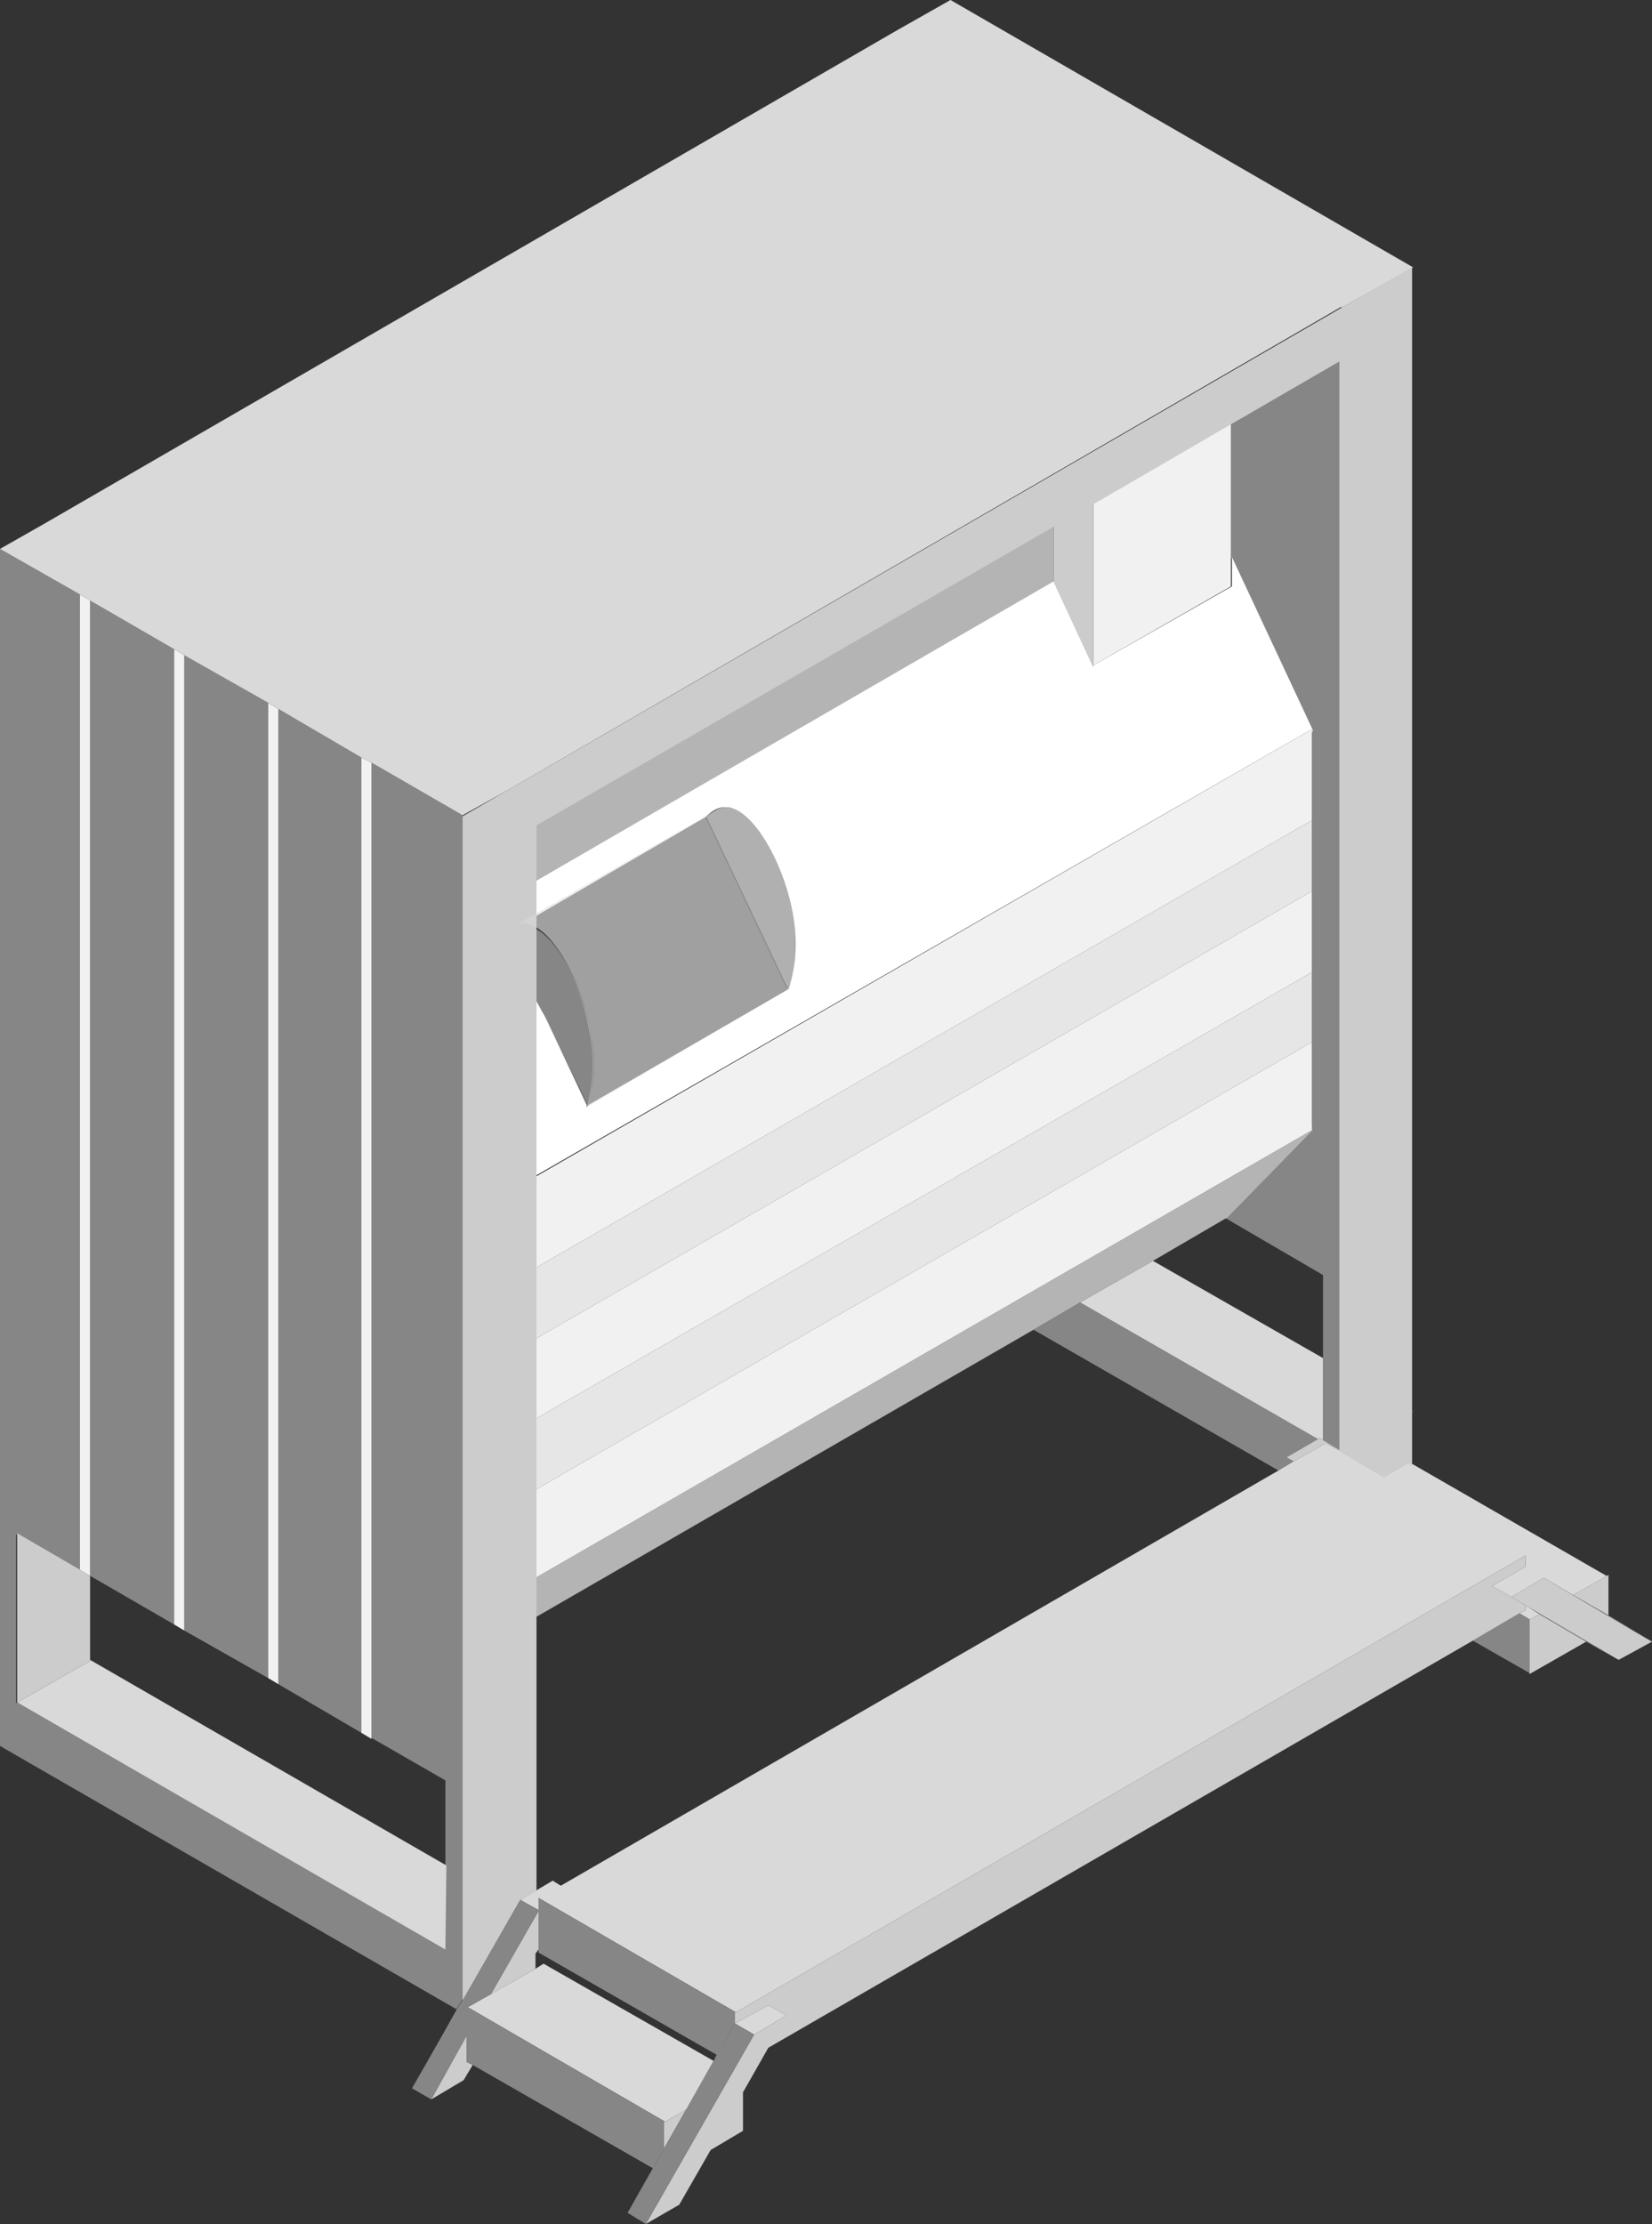 <?xml version="1.0" encoding="utf-8"?>
<!-- Generator: Adobe Illustrator 23.0.3, SVG Export Plug-In . SVG Version: 6.00 Build 0)  -->
<svg version="1.1" xmlns="http://www.w3.org/2000/svg" xmlns:xlink="http://www.w3.org/1999/xlink" x="0px" y="0px"
	 viewBox="0 0 163.2 219.6" style="enable-background:new 0 0 163.2 219.6;" xml:space="preserve">
<rect x="0" y="0" width="163.2" height="219.6" fill="#333333" stroke="none"/>
<style type="text/css">
	.st0{fill:#FFFFFF;}
	.st1{fill:none;stroke:#808080;stroke-width:0.106;stroke-miterlimit:10;}
	.st2{fill:none;}
	.st3{fill:#006E32;}
	.st4{fill:#6ABA82;}
	.st5{fill:#31AA59;}
	.st6{fill:#B3B4B3;}
	.st7{fill:#CDCCCC;}
	.st8{fill:#F2F1F1;}
	.st9{fill:#676767;}
	.st10{fill:#E7E6E6;}
	.st11{fill:#868686;}
	.st12{fill:#D9D9D9;}
	.st13{fill:#751518;}
	.st14{fill:#CC5261;}
	.st15{fill:#BD1622;}
	.st16{fill:#3458A3;}
	.st17{fill:#BFC9E8;}
	.st18{fill:#9FABD8;}
	.st19{opacity:0.5;}
</style>
<g id="Capa_2">
</g>
<g id="Capa_1">
	<g>
		<polygon class="st2" points="27.5,166.3 26.5,165.7 18.2,161 17.2,160.4 8.9,155.6 8.9,155.6 8.9,163.9 44.1,184.2 44.1,175.9 
			36.7,171.7 35.7,171.1 		"/>
		<polygon class="st2" points="53.2,192.5 52.9,192.9 52.9,194.4 53.7,193.9 70.5,203.5 70.8,202.9 53.2,192.8 		"/>
		<polygon class="st2" points="55.4,186.2 126.3,145.2 102.1,131.3 52.9,159.7 52.9,172.7 52.9,172.8 52.9,172.8 52.9,172.8 
			52.9,186.7 54.6,185.7 54.6,185.7 54.6,185.7 		"/>
		<polygon class="st2" points="130.7,125.9 121.1,120.3 113.9,124.5 130.7,134.1 		"/>
		<polygon class="st11" points="130.2,142.1 106.7,128.6 102.1,131.3 126.3,145.2 127.8,144.3 127.1,143.9 		"/>
		<polygon class="st12" points="139.6,139.3 139.6,139.3 139.6,139.3 		"/>
		<polygon class="st12" points="130.4,142 130.7,142.2 130.7,134.1 113.9,124.5 106.7,128.6 130.2,142.1 		"/>
		<polygon class="st11" points="139.5,139.4 139.6,139.4 139.6,139.3 		"/>
		<polygon class="st7" points="93.9,0 93.9,0 93.9,0 		"/>
		<polygon class="st11" points="139.6,122.7 139.6,122.7 139.6,122.7 139.6,122.7 		"/>
		<polygon class="st11" points="129.6,72.1 129.6,72.4 129.6,110.8 129.7,111.6 121.2,120.3 121.1,120.3 130.7,125.9 130.7,134.1 
			130.7,142.2 132.2,143.1 132.2,143.1 136.5,145.6 136.8,145.8 136.8,145.8 132.3,143.2 132.3,126.8 132.3,126.8 132.3,35.6 
			121.6,41.8 121.6,55 		"/>
		<polygon class="st6" points="104.1,57.5 104.1,57.5 104.1,51.9 52.9,81.5 52.9,87 		"/>
		<polygon class="st6" points="108,49.7 108,49.7 108,55.2 108,55.2 		"/>
		<path class="st0" d="M129.6,72v0.4l0.1-0.3l-8-17.1v2.9L108,65.7V55.2l0,0l0,10.6l-3.9-8.4L52.9,87v3.5l16.8-9.8
			c0.6-0.6,1.2-1,1.9-1c2.4,0,5.4,4.8,6.5,9.9c0.7,3.4,0.4,5.8-0.3,8.1l-0.4-0.8l0.4,0.8l-19.7,11.4c0,0,0,0.1,0,0.1l0-0.1l-0.1,0
			l0,0.1l-0.1,0l0.1-0.1l-4.1-8.7l-1-2v17.7L129.6,72z"/>
		<polygon class="st8" points="108,65.7 121.6,57.9 121.6,55 121.6,41.8 108,49.7 108,55.2 		"/>
		<polygon class="st9" points="58,109.3 58,109.2 57.9,109.3 		"/>
		<polygon class="st9" points="58,109.2 58.1,109.2 53.9,100.5 		"/>
		<path class="st9" d="M58.2,101.2c0.8,3.5,0.5,6.1-0.1,7.9l19.7-11.4l-0.4-0.8l-7.7-16.2c0,0,0,0,0,0l-16.8,9.8v1
			C55.1,92.7,57.3,96.8,58.2,101.2z"/>
		<path class="st11" d="M77.5,96.9l0.4,0.8c0.7-2.3,1-4.7,0.3-8.1c-1.1-5.1-4.1-9.9-6.5-9.9c-0.7,0-1.3,0.4-1.9,1c0,0,0,0,0,0
			L77.5,96.9z"/>
		<path class="st11" d="M53.9,100.5l4.2,8.7l0,0.1c0,0,0-0.1,0-0.1c0.5-1.9,0.8-4.5,0.1-7.9c-1-4.4-3.1-8.5-5.3-9.6v7L53.9,100.5z"
			/>
		<polygon class="st6" points="106.7,128.6 113.9,124.5 121.1,120.3 121.2,120.3 129.7,111.6 129.6,110.8 129.6,111.6 52.9,155.8 
			52.9,159.7 102.1,131.3 		"/>
		<polygon class="st8" points="129.6,111.6 129.6,110.8 129.6,72.4 129.6,72 52.9,116.2 52.9,125.2 129.6,81 129.6,88 52.9,132.2 
			52.9,140.1 129.6,96 129.6,102.9 52.9,147.1 52.9,155.8 		"/>
		<polygon class="st10" points="129.6,102.9 129.6,96 52.9,140.1 52.9,147.1 		"/>
		<polygon class="st10" points="129.6,88 129.6,81 52.9,125.2 52.9,132.2 		"/>
		<polygon class="st7" points="0,172.4 0.1,172.4 0,172.4 		"/>
		<path class="st11" d="M45.7,193.4L45.7,193.4l0-16.6l0,0V80.5l-9-5.2v96.3l7.3,4.2l0,8.3l0,8.3L1.7,168.1l-0.1,0.1v-16.7l6.3,3.6
			V58.7L0,54.2l0,96.3l0,0l0,16.7l0,0l0,5.2l0,0l0,0l45.1,26l0.6-1V193.4z M0.1,150.5L0.1,150.5L0.1,150.5L0.1,150.5z M0,167.2
			L0,167.2L0,167.2L0,167.2z M44.1,192.5L44.1,192.5L44.1,192.5L44.1,192.5z"/>
		<polygon class="st12" points="8.9,163.9 8.9,164 8.9,164 8.9,164 8.9,164 1.7,168.1 44,192.5 44.1,184.2 		"/>
		<polygon class="st7" points="0,167.2 0,167.2 0,167.2 		"/>
		<polygon class="st11" points="8.9,164 8.9,164 8.9,164 		"/>
		<polygon class="st7" points="8.9,164 8.9,164 8.9,164 8.9,163.9 8.9,155.6 7.9,155 1.7,151.4 1.7,168.1 1.7,168.1 		"/>
		<polygon class="st7" points="44.1,192.5 44.1,192.5 44.1,192.5 		"/>
		<polygon class="st7" points="0.1,150.5 0,150.5 0,150.5 		"/>
		<polygon class="st11" points="52.9,172.8 52.9,172.8 52.9,172.8 52.9,172.8 		"/>
		<polygon class="st11" points="8.9,155.6 17.2,160.4 17.2,64.1 8.9,59.3 		"/>
		<polygon class="st11" points="27.5,166.3 35.7,171.1 35.7,74.8 27.5,70 		"/>
		<polygon class="st11" points="18.2,161 26.5,165.7 26.5,69.4 18.2,64.7 		"/>
		<polygon class="st8" points="8.9,155.6 8.9,155.6 8.9,59.3 7.9,58.7 7.9,155 		"/>
		<polygon class="st8" points="17.2,160.4 18.2,161 18.2,64.7 17.2,64.1 		"/>
		<polygon class="st8" points="26.5,165.7 27.5,166.3 27.5,70 26.5,69.4 		"/>
		<polygon class="st8" points="35.7,171.1 36.7,171.7 36.7,75.3 35.7,74.8 		"/>
		<polygon class="st12" points="7.9,58.7 8.9,59.3 17.2,64.1 18.2,64.7 26.5,69.4 27.5,70 35.7,74.8 36.7,75.3 45.7,80.5 50.2,78 
			50.2,78 132.5,30.3 132.5,30.4 139.6,26.4 93.9,0 93.9,0 93.9,0 88.6,3 88.6,3 4.4,51.7 4.4,51.7 0,54.2 		"/>
		<polygon class="st7" points="132.2,143.1 132.2,143.1 130.7,142.2 130.4,142 130.2,142.1 127.1,143.9 127.8,144.3 131,142.5 
			136.5,145.6 		"/>
		<polygon class="st12" points="150.1,159.3 151.1,159.9 152.1,159.4 150.7,158.5 150.7,159 		"/>
		<polygon class="st12" points="139.2,144.4 136.8,145.8 136.8,145.8 136.5,145.6 131,142.5 127.8,144.3 126.3,145.2 55.4,186.2 
			54.6,185.7 54.6,185.7 51.4,187.6 53.2,188.6 53.2,187.4 72.7,198.7 150.7,153.6 150.7,154.7 150.7,154.7 147.4,156.6 
			149.3,157.7 152.5,155.8 152.5,155.8 155.4,157.5 158.6,155.7 158.7,155.6 139.6,144.6 		"/>
		<polygon class="st11" points="151.1,165.3 151.1,165.3 151.1,165.3 		"/>
		<polygon class="st11" points="151.1,160 151.1,159.9 150.1,159.3 145.5,162 151.1,165.2 		"/>
		<polygon class="st7" points="158.9,159.5 158.9,155.5 158.6,155.7 155.4,157.5 		"/>
		<polygon class="st7" points="152.1,159.4 151.1,159.9 151.1,160 151.1,165.2 151.1,165.3 151.1,165.3 151.1,165.3 156.7,162.1 		
			"/>
		<path class="st7" d="M51.4,187.6l3.3-1.9l0,0l-1.7,1v-13.9l0,0l0,0l0,0v-13.1v-3.9v-8.7v-7v-8v-7v-9V98.5v-7v-1V87v-5.5l51.1-29.5
			v5.5l0,0l3.9,8.4l0-10.6l0-5.5l0,0l13.6-7.9l10.7-6.2v91.2l0,0v16.4l4.4,2.6l2.4-1.4l0.4,0.2l0,0v-5.4l0,0v0v-16.5l0,0l0,0l0,0
			V26.4l-7,4v0L50.2,78l0,0l-4.5,2.6v96.3l0,0v16.6l0,0v4l-0.6,1l-4.4,7.8L51.4,187.6z M139.5,139.4L139.5,139.4L139.5,139.4
			L139.5,139.4z"/>
		<polygon class="st7" points="52.9,194.4 52.9,192.9 53.2,192.5 53.2,188.7 48.5,196.9 		"/>
		<polygon class="st7" points="46.1,203.6 46.1,201 42.6,207.3 45.8,205.4 46.7,203.9 		"/>
		<polygon class="st12" points="52.9,194.4 48.5,196.9 46.2,198.2 46.4,198.3 65.7,209.5 67.8,208.3 70.5,203.5 53.7,193.9 		"/>
		<polygon class="st11" points="65.6,209.5 65.7,209.5 46.4,198.3 46.2,198.2 48.5,196.9 53.2,188.7 53.2,192.5 53.2,192.8 
			70.8,202.9 72.6,199.8 72.6,199.8 72.6,198.7 72.7,198.7 53.2,187.4 53.2,188.6 51.4,187.6 40.7,206.2 42.6,207.3 46.1,201 
			46.1,203.6 46.7,203.9 64.5,214.1 65.6,212.1 		"/>
		<polygon class="st7" points="150.1,159.3 150.7,159 150.7,158.5 147.4,156.6 150.7,154.7 150.7,154.7 150.7,153.6 72.7,198.7 
			72.6,198.7 72.6,199.8 72.6,199.8 70.8,202.9 70.5,203.5 67.8,208.3 65.7,209.5 65.6,209.5 65.6,212.1 64.5,214.1 62,218.5 
			72.6,199.8 75.9,198 77.7,199 74.5,200.9 63.8,219.6 67.1,217.7 70.2,212.3 73.4,210.4 73.4,206.6 75.9,202.2 145.5,162 		"/>
		<polygon class="st12" points="74.5,200.9 77.7,199 75.9,198 72.6,199.8 		"/>
		<polygon class="st11" points="74.5,200.9 72.6,199.8 62,218.5 63.8,219.6 		"/>
		<polygon class="st7" points="161.3,161 152.5,155.8 149.3,157.7 159.9,163.9 163.2,162.1 		"/>
		<polygon class="st11" points="155.4,157.5 152.5,155.8 152.5,155.8 161.3,161 163.2,162.1 158.9,159.5 		"/>
		<polygon class="st11" points="149.3,157.7 147.4,156.6 150.7,158.5 152.1,159.4 156.7,162.1 158.1,162.9 159.9,163.9 		"/>
	</g>
	<g class="st19">
		<path class="st12" d="M49.8,92.2c0.6-0.6,1.2-1,1.9-1c2.5,0,5.3,4.8,6.4,10c0.8,3.5,0.4,6.2-0.1,8.1l19.9-11.6
			c0.6-1.9,1-4.6,0.3-8.1c-1.1-5.1-4.1-9.8-6.4-9.9c-0.6,0-0.9,0.2-0.9,0.2L50.7,91.5L49.8,92.2z"/>
	</g>
</g>
</svg>
